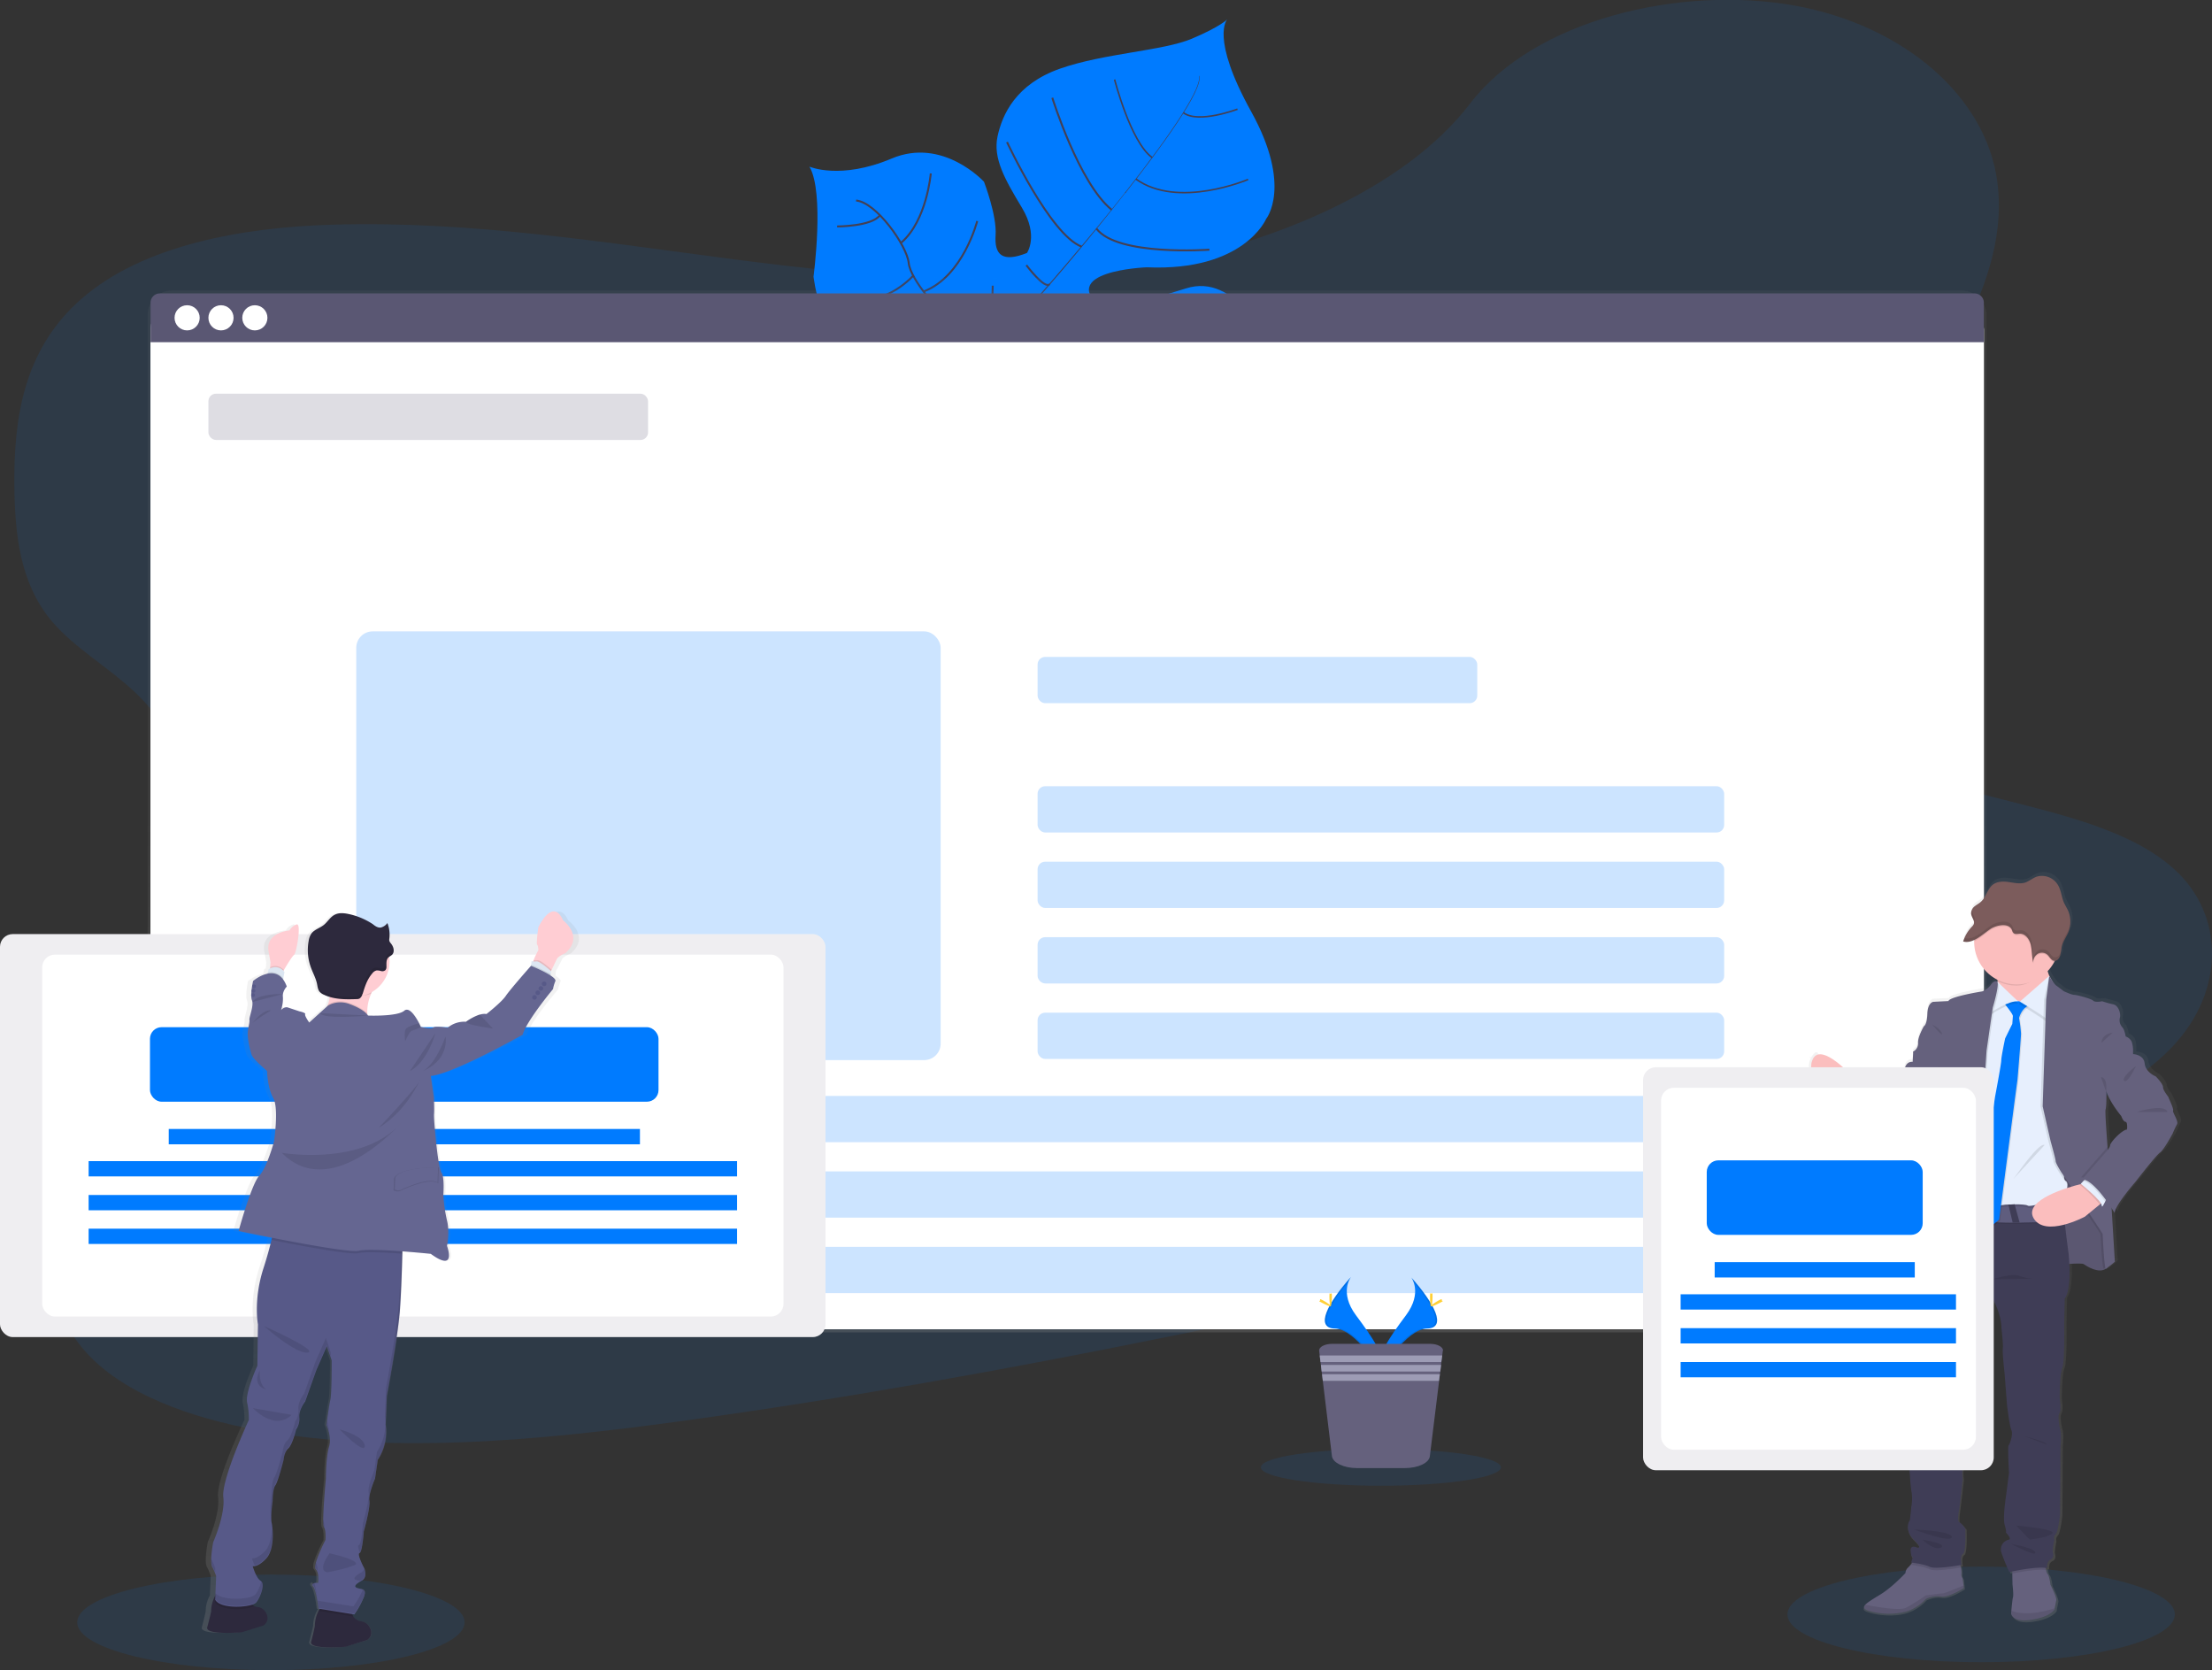 <svg xmlns="http://www.w3.org/2000/svg" xmlns:xlink="http://www.w3.org/1999/xlink" width="1143.1" height="862.9" data-name="Layer 1"><rect width="100%" height="100%" fill="#333333" stroke="none"/><defs><linearGradient id="a" x1="551.5" x2="551.5" y1="688.4" y2="150.1" gradientUnits="userSpaceOnUse"><stop offset="0" stop-color="gray" stop-opacity=".3"/><stop offset=".5" stop-color="gray" stop-opacity=".1"/><stop offset="1" stop-color="gray" stop-opacity=".1"/></linearGradient><linearGradient id="b" x1="1059.5" x2="1059.5" y1="856.6" y2="468.9" xlink:href="#a"/><linearGradient id="c" x1="814.7" x2="814.7" y1="881.3" y2="496.8" gradientTransform="matrix(-1 -.04 -.04 1 1070.9 21.3)" xlink:href="#a"/></defs><ellipse cx="1023.8" cy="834.1" fill="#007bff" opacity=".1" rx="100.1" ry="24.7"/><ellipse cx="140" cy="838.2" fill="#007bff" opacity=".1" rx="100.1" ry="24.7"/><path fill="#007bff" d="M684.7 232.9s-14-5.7-58.8 14.8-50.3 17.9-61.9 14.8-18-4-30.4-21c0 0-8.8-47.5-17.3-54.9s-44.5 4.2-44.5 4.2-43.2 10-51.4-47.8c0 0 5.8-43.5-2.1-56.9 0 0 16 7 42.5-4.2s47.7 12 47.7 12 6.7 17.3 6 27.6 3.6 14.2 16.2 9.2c0 0 6.2-8.8-2.6-23.4s-15-25.5-12.6-36.8 9.5-27 32.2-35S601 26.3 615.9 20 634.2 10 634.2 10s-9 9.1 12.4 47.7 7.7 55.4 7.7 55.4-11.4 27.2-61.7 25c0 0-48.4 1.8-22 22.4 0 0 17-3.5 42.3-11.5s43.5 25.1 48 48.2 23.8 35.8 23.8 35.8z"/><path fill="#444053" d="M619.6 39.2h.2c2 7.3-19.7 37-38.2 60.5l-.2-.2c26.1-33.2 39.7-54.6 38.2-60.3z"/><path fill="#444053" d="M581.8 99v.3a1279.4 1279.4 0 0 1-52.4 62.8l-.4-.3 4.2-5c14.9-16.6 33.8-39 48.6-57.8z"/><path fill="#444053" d="M529.4 161.3l.2.5c-27 33.9-28.9 86.4-29 86.9L495 242c.1-.5 7.2-46.7 34.5-80.8z"/><path fill="none" stroke="#444053" stroke-miterlimit="10" d="M653.3 214.5s-32-16.6-56.8-10.6-81-21-81-21-23.8-9.8-28.6-20.8c0 0-16.4-17.2-17.3-26.2s-16.8-31.4-27.2-32.3M648.7 230.5s-16.1-10.8-14.2-23.5M624 244.5s-23-8.3-25.3-41M586.9 253s-22-18.2-14.7-50.1M542.3 244s-14.7-30.6-1.7-50.6M653.7 194.3s-16.7 5.3-13 14M633.6 164s-22.3 7.1-22.8 38.6M602.6 156.8s-20.3 25-18.8 47.8M567 166.6s-20 19.3-17.5 30M555 159.8s-19 3.4-21.6-2.8M530.4 137s9.5 12.7 12 9.8M625 129s-47.6 3.5-58.4-10.9M520.4 73.4s22.3 47.9 38.5 54M543.8 50.5s13.7 44.1 30.7 57.9"/><path fill="none" stroke="#444053" stroke-miterlimit="10" stroke-width=".8" d="M645 92.7s-36.2 15.5-58-.2M576 41.1s8.3 32.4 19.4 40.3M639.5 56.4s-20.3 7.7-28 1.8"/><path fill="none" stroke="#444053" stroke-miterlimit="10" d="M513 147.6s0 28.3-7.7 30.3M450 184.2s30.6 2.6 44.7-13.1M505 114.2s-7.3 28.7-27.7 36.4M431.8 154s21.6 7.6 40.2-11.6M481 89.6s-2 24.3-15.2 35.7M432.6 117s18 0 22.1-5.8"/><path fill="#007bff" d="M592 137.5c-71.4 11.9-143 5.5-211.8-3.4s-137.5-20.2-209-18c-46 1.4-97.2 10.5-129 38.2-30.7 26.7-35 63.2-34.8 96.2.3 24.8 2.6 50.5 19.4 70.5 11.7 13.8 29.5 23.9 43 36.7 47 44.6 33.7 113.6 4 172.1-14 27.5-31.2 54.4-40.6 82.5S23 670.7 40.6 694c17.5 23.1 51 36.4 86 43.6 70.9 14.4 149.5 7 225.6-3.4 168.5-23.1 335-60.5 501.1-97.8 61.5-13.8 123.2-27.7 182.4-48 32.8-11.3 66.2-25.5 87.2-47.9 26.7-28.4 27-67.7.6-91.5-44.2-40-143.2-32.5-177.6-78-19-25-11.2-58.6 3.2-88.2 31-63.4 91.8-125.6 83-189.3-6-43.8-48.3-80.4-104.6-90.6C868.5-7.7 793 10 759.7 53.5c-34.4 45-104.7 73.5-167.7 84z" opacity=".1"/><rect width="950.3" height="538.3" x="76.3" y="150.1" fill="url(#a)" rx="12.5" ry="12.5"/><rect width="947.4" height="529" x="77.8" y="157.7" fill="#fff" rx="12.5" ry="12.5"/><rect width="947.4" height="529" x="77.8" y="157.7" fill="#fff" rx="12.5" ry="12.5"/><path fill="#5a5773" d="M1020.4 151.6H82.6a4.8 4.8 0 0 0-4.8 4.8v20.4h947.4v-20.3a4.8 4.8 0 0 0-4.8-4.9z"/><g fill="#fff" data-name="buttons"><circle cx="96.7" cy="164.2" r="6.5"/><circle cx="114.2" cy="164.2" r="6.5"/><circle cx="131.7" cy="164.2" r="6.5"/></g><rect width="790" height="392.8" x="141.2" y="293.9" fill="#fff" rx="10.2" ry="10.2"/><rect width="227.2" height="23.9" x="107.7" y="203.4" fill="#5a5773" opacity=".2" rx="3.9" ry="3.9"/><rect width="227.2" height="23.9" x="536.2" y="339.4" fill="#007bff" opacity=".2" rx="3.9" ry="3.9"/><rect width="354.8" height="23.9" x="536.2" y="406.2" fill="#007bff" opacity=".2" rx="3.9" ry="3.9"/><rect width="354.8" height="23.9" x="536.2" y="445.2" fill="#007bff" opacity=".2" rx="3.9" ry="3.9"/><rect width="354.8" height="23.9" x="536.2" y="484.2" fill="#007bff" opacity=".2" rx="3.9" ry="3.9"/><rect width="354.8" height="23.9" x="536.2" y="523.2" fill="#007bff" opacity=".2" rx="3.9" ry="3.9"/><rect width="707" height="23.9" x="184.1" y="566.2" fill="#007bff" opacity=".2" rx="3.9" ry="3.9"/><rect width="707" height="23.9" x="184.1" y="605.2" fill="#007bff" opacity=".2" rx="3.9" ry="3.9"/><rect width="707" height="23.9" x="184.1" y="644.2" fill="#007bff" opacity=".2" rx="3.9" ry="3.9"/><path fill="#007bff" d="M729.3 660s6 7.8-2.7 19.5-15.8 21.6-13 28.9c0 0 13.1-21.8 23.8-22s3.6-13.3-8.1-26.4z"/><path d="M729.3 660a9.6 9.6 0 0 1 1.2 2.4c10.4 12.2 16 23.6 6 23.9-9.3.3-20.5 16.9-23.2 21a7.7 7.7 0 0 0 .3 1s13.1-21.6 23.8-22 3.6-13.2-8.1-26.3z" opacity=".1"/><path fill="#ffd037" d="M740.3 669.9c0 2.7-.3 5-.7 5s-.6-2.3-.6-5 .3-1.5.7-1.5.6-1.2.6 1.5z"/><path fill="#ffd037" d="M744.1 673.1c-2.4 1.3-4.5 2.1-4.7 1.8s1.7-1.7 4-3 1.5-.4 1.7 0 1.4 0-1 1.2z"/><path fill="#007bff" d="M698 660s-6 7.8 2.7 19.5 15.8 21.6 13 28.9c0 0-13.1-21.8-23.8-22s-3.6-13.3 8-26.4z"/><path d="M698 660a9.4 9.4 0 0 0-1.2 2.4c-10.4 12.2-16 23.6-6 23.9 9.3.3 20.5 16.9 23.2 21a7.7 7.7 0 0 1-.4 1s-13-21.6-23.7-22-3.6-13.2 8-26.3z" opacity=".1"/><path fill="#ffd037" d="M687 669.9c0 2.7.3 5 .6 5s.7-2.3.7-5-.4-1.4-.7-1.4-.6-1.3-.6 1.4z"/><path fill="#ffd037" d="M683.2 673.1c2.4 1.3 4.5 2.1 4.6 1.8s-1.6-1.7-4-3-1.4-.4-1.6 0-1.4 0 1 1.2z"/><ellipse cx="713.6" cy="758.1" fill="#007bff" opacity=".1" rx="62" ry="9.5"/><path fill="#65617d" d="M745.6 697.9l-.3 2.4-.4 3.4-.2 1.5-.4 3.4-.2 1.4-.4 3.4-4.8 39c-.4 3.4-6 6.1-13 6.1h-24.6c-6.8 0-12.5-2.7-13-6.2l-4.7-38.8-.4-3.4-.2-1.5-.4-3.4-.2-1.4-.4-3.4-.3-2.5c-.2-2 2.9-3.6 6.7-3.6H739c3.8 0 6.9 1.6 6.7 3.6z"/><path fill="#9d9cb5" d="M745.3 700.3l-.5 3.4h-62.4l-.4-3.4h63.3zM744.7 705.2l-.4 3.4H683l-.4-3.4h62.1zM744.1 710l-.5 3.4h-60l-.4-3.4h60.9z"/><rect width="302" height="221.5" x="184.1" y="326.2" fill="#007bff" opacity=".2" rx="8.5" ry="8.5"/><path fill="url(#b)" d="M1153.5 591.1c.4-1-2.5-6.7-2.5-7s-2.9-3.4-2.9-5.2-3.8-5.6-3.8-5.6-5.2-2.1-5.7-6.8-6.2-4.7-6.2-4.7v-1.1a14.7 14.7 0 0 0-.7-5.5 5.5 5.5 0 0 0-3.2-2.7s-.6-3.6-1.7-4.7a5.3 5.3 0 0 1-1.3-5c.5-1.8-.8-6.3-3.5-7l-5.8-1.6-.8.1-.4-.1a15.6 15.6 0 0 1-2 .2 2.5 2.5 0 0 1-1.6-.5c-.9-1-8.5-3-10-3s-5.4-1.8-5.4-1.8l-4-3.1c-1.2-1-3.2-4.4-3.5-4.9a17.3 17.3 0 0 1-.9-2.5 22 22 0 0 0 3.5-4.8l.3-.6a2.1 2.1 0 0 0 .6 0l.2-.2a4 4 0 0 0 2-2.3 6.3 6.3 0 0 0 .2-.7v-.2l.1-.4a2 2 0 0 1 0-.2v-.7l.1-.5a18.7 18.7 0 0 1 .3-2c.6-2.6 2.1-4.7 3.2-7l.4-1 .4-1.2v-.3l.3-.8v-.4l.2-1.2a14.5 14.5 0 0 0-1-6.5c-.7-1.8-1.8-3.4-2.5-5.1-1-2.7-1.3-5.7-2.7-8.2a9.8 9.8 0 0 0-11.7-4.8c-2 .8-3.8 2.3-5.8 3-2.8.8-5.8.1-8.7-.3s-6-.4-8.3 1.5c-2.7 2.1-3.4 6.2-5.9 8.6-1 1-2.4 1.6-3.5 2.5a5.7 5.7 0 0 0-1.7 2.4v.2a1.8 1.8 0 0 0-.1.2 2.3 2.3 0 0 0 0 .3 1.1 1.1 0 0 0 0 .2 2 2 0 0 0 0 .5 3.8 3.8 0 0 0 0 .5v.1l.1.4c.1.1 0 0 0 0l.2.5v.2l.2.2a12.4 12.4 0 0 1 .8 2.2 2.4 2.4 0 0 1 0 1.4 4.2 4.2 0 0 1-1 1.4 19.4 19.4 0 0 0-4.3 6.7l-.3 1h.1a5.7 5.7 0 0 0 .8 0 4 4 0 0 0 .5 0 7.3 7.3 0 0 0 2 0l.4-.2a10.9 10.9 0 0 0 2-.7V503.2a22.2 22.2 0 0 0 12.2 19.9l.1.6v.5l-.2-.3s-1.7-.8-3.3 1.6a10.6 10.6 0 0 1-4.6 3.6s-17 2.7-17.7 5l-8 .4s-2.8.3-3.1 6.2-1.8 6.5-1.8 6.5-3.3 5.7-3 8.7a4.9 4.9 0 0 1-2.5 4.5l-.4 5.3s-3.1-.4-4 3.2a12.7 12.7 0 0 1-2.3 5.3s-5.2 4.3-5.5 8l-3.2 2s-7.4-1.7-9.1-4.7l-.5-.5c-1.1-1-3.5-3.3-3.1-2.8a2.3 2.3 0 0 1 .1 1.5l-.5-.6-1.5-1.7s-12-11.2-19-12c0-.3-.6-2-1.8-1a9.8 9.8 0 0 0 0 14.4l11.2 10.5.3.2 2.4 3.1-1 2.8v.1l-.2.5a1.2 1.2 0 0 0 0 .2l-.2.5v.5l-.6 2-.6-.1.6.2V597.6l.6.3c3.3 1.4 19.7 8.6 20.5 9.7s7.2 4.8 12.8 1.8 6.9-7.6 6.9-7.6 5.4-7.5 5.6-8.6 4.4-2.5 4.4-2.5.4 12.5-1.8 17.1-6.2 24.8-6.2 24.8a2.9 2.9 0 0 1 .8 0l-.2 1.2a2.7 2.7 0 0 1 1 0l-2 13s-.6 4.8-1.5 6.5-1 10.5-1 10.5l-1.5 6.3.5 1.1a16.2 16.2 0 0 0 4.4 5.6 11 11 0 0 1-.8 2.9 10.2 10.2 0 0 0-.7 4.5s-1.6 7.1-1.4 9.2-1 7-1 7l-1.7 16.3s-1.2 14.1-.6 18a34.4 34.4 0 0 1-.4 9s1.2 11 .9 12.2-1.7 6.5-.9 9.4.4 10.8.4 10.8.6 10.4 1.2 13.8a23.6 23.6 0 0 1-.2 7.6s-.6 7.2-1 7.2-2.6 5 2.3 9.8 2 4.1 2 4.1-4-2-3.6 2c.5 3.9 1.1 2.9 1.2 2.8l-1 3 .7.1-.6.7a14 14 0 0 1-1.9 2 4 4 0 0 0-1.2 2.7s-7 7.6-13.4 11.4c-3.4 2-6.3 3.7-7.6 5.1-1.2 1.3-1 2.3 1.4 3 5 1.8 14 2.6 20.4.5a23.8 23.8 0 0 0 10-6.5s4-2 8-1.3 11.8-4.4 11.8-4.4l-.1-1.3-.4-3.8a3 3 0 0 1-.7-2.3 12 12 0 0 0-.3-3.4l-.2-1 .7-.2s-1-4.8.7-5.7 1.2-13.1 1.2-13.1-2.1-2.8-3.2-3.3-.1-6.3 0-7l1.8-15.2s-.6-4.6.1-6.5-.9-9.6-.9-9.6a1.7 1.7 0 0 1 .5-2c1-1.1.6-11.1.6-11.1v-6.4c0-1.4 1-6 2.1-7.6s.4-6.5.4-6.5v-.4l.1-.5v-.5a72.7 72.7 0 0 1 2-8.1c1.1-4 2.6-10.8 2.6-10.8l8.7-22.8v-.3s4 7.5 4 14.4c0 0 1 8.3.8 10.5s.7 12.8.7 12.8l1.2 15.8c0 .7 1.5 12.3 2.5 14s-1 7.2-1.5 7.8.2 14.3.2 14.3l-1.7 13c-.2 2.2-1.4 10.8-.5 14.2s.6 3.8.6 3.8 3.3 3.5 1.4 3.8a5.2 5.2 0 0 0-3.8 6.8 89.6 89.6 0 0 0 4.1 10l1.6-.4v1.1l.1 5.6s.7 5.3.3 6.5c-.3 1-.7 5-.8 7.3l-.1 1.3s0 5 10.4 3.5 12.3-5.6 12.3-5.6v-.6l.8-4c.4-1.5-3-8.2-3-8.2s-.5-4.6-1.5-5.6a5 5 0 0 1-.7-2l-.2-1.2a6.8 6.8 0 0 1 .7.2s-.6-3.3 1.6-4.3 1.5-3.2 1.3-4.1.8-6.2.8-6.2a3 3 0 0 1 .8-3c1.3-1.3 2.3-10.4 2.3-10.4l.2-35.3s.6-6.3-.1-8.8-1.5-7.3-.5-8.7.1-7.3.1-7.3 0-12.8 1.4-16 1-23.2 1-23.2l.3-13.2s3.1-2.9 2.4-18c3.3-.2 7-.3 7.5.1 1 .9 7.7 5.2 11.7 2.5a52.3 52.3 0 0 0 4.6-3.7l-1.6-28 1.6 2.6c0-3.9 11.1-16.6 11.1-16.6s10.4-13.3 12.6-14.9 6.7-10 6.7-10a40.6 40.6 0 0 1 2.2-4.7c1-1.6-2.3-6-2-7zm-24.2 9.8c-2.9.3-8.8 6.8-8.9 8.2a5.8 5.8 0 0 1-1.2 2.5l-.2-1.8c-.6-8.2-1.4-18.2-1-19.2.6-1.7.4-9.3.4-9.3l.1-.1c1.9 5.9 7.8 12.8 7.8 12.8s1 3 2.2 3 .8 4 .8 4z" transform="translate(-28.4 -18.5)"/><path fill="#65617d" d="M950.2 580.3s3.4-18 14.5-18l8 16.5-5.4 3.7s-11.6.4-17-2.2z"/><path d="M972.7 578.8l-5.4 3.7s-8.2.3-14-1.2a16.2 16.2 0 0 1-3-1v-.3a40 40 0 0 1 2-6.6l1.2-2.5c1.6-3.1 3.9-6.2 7-7.7a9.5 9.5 0 0 1 3.7-1h.5l.1.4 2.8 5.6z" opacity=".1"/><path fill="#65617d" d="M1064.2 653.4s11.5-1.1 12.6-.3 7.6 5.1 11.4 2.4 1.3-12 1.3-12.4l-.3-13.6-7-9.3-8.7-16.4-17.8-1.8.5 26v13.4z"/><path d="M1064.2 653.4s11.5-1.1 12.6-.3 7.6 5.1 11.4 2.4 1.3-12 1.3-12.4l-.3-13.6-7-9.3-8.7-16.4-17.8-1.8.5 26v13.4z" opacity=".1"/><path fill="#fbbebe" d="M962.4 561.8s-1 11.3-8 11.4c0 0-2-1.2-4.7-3.2-6.2-4.6-16-13.5-13.3-21.8 3.9-11.8 22.8 10 22.8 10l1.4 1.7z"/><path d="M962.4 561.8s-1 11.3-8 11.4c0 0-2-1.2-4.7-3.2l-.6-.7a9.2 9.2 0 0 0 3.8 1 5.2 5.2 0 0 0 5-3.2 40 40 0 0 0 2-4.5 14 14 0 0 0 .7-2.8z" opacity=".1"/><path fill="#e7effd" d="M959.3 582.2l-1.6-2-5.3-6.8-2.7-3.5a9.1 9.1 0 0 0 3.8 1 5.2 5.2 0 0 0 5-3.2 39.2 39.2 0 0 0 2-4.5c.9-2.5.8-3.8.5-4.2l3 2.7.6.5.2.4 2.8 5.4a1.4 1.4 0 0 1 0 .2c.2 1.7 1 12.5-8.3 14z"/><path fill="#65617d" d="M1014.8 820.5s-7.8 5-11.7 4.3a14 14 0 0 0-7.9 1.3 23.4 23.4 0 0 1-9.8 6.4 36 36 0 0 1-20-.4c-2.4-.8-2.6-1.8-1.5-3s4.2-3.1 7.5-5.1c6.4-3.8 13.3-11.3 13.3-11.3a4 4 0 0 1 1.2-2.7 13.8 13.8 0 0 0 1.8-2l2-2.4 22.9.9.7 3.3a12 12 0 0 1 .3 3.3 3 3 0 0 0 .6 2.3l.5 3.8zM1062.6 826.9l-.8 4v.5s-2 4-12.2 5.5-10.3-3.4-10.3-3.4l.1-1.3c.2-2.2.6-6.3.9-7.2.3-1.2-.3-6.5-.3-6.5l-.1-5.5-.1-3.8 17-1.8a32.8 32.8 0 0 0 .6 3.8 4.9 4.9 0 0 0 .7 2c1 1 1.5 5.5 1.5 5.5s3.4 6.7 3 8.2z"/><path d="M1012.6 806.5l.7 3.3c-2.5.5-13.3 2.3-16 1-3-1.5-9.7-2.3-9.7-2.3l.2-.4 1.9-2.4zM1057.4 811.2c-4.3-.7-13.8 1-17.5 1.8v-3.8l17-1.8a32.8 32.8 0 0 0 .5 3.8z" opacity=".1"/><path fill="#3f3d56" d="M1067 670.9l-.3 13s.4 19.9-1 23-1.3 15.8-1.3 15.8.9 6-.1 7.3-.3 6.2.4 8.7.1 8.7.1 8.7l-.2 35s-1 9-2.3 10.3a3 3 0 0 0-.7 3s-1.1 5.2-.8 6.1.8 3-1.3 4.1-1.6 4.3-1.6 4.3c-5.1-1.2-19.5 2-19.5 2a88.6 88.6 0 0 1-4.1-10 5.1 5.1 0 0 1 3.7-6.7c2-.3-1.4-3.7-1.4-3.7s.4-.5-.6-3.8.2-11.9.5-14l1.7-13s-.8-13.7-.2-14.2 2.4-6 1.5-7.7-2.4-13.3-2.4-14l-1.2-15.7s-1.2-10.4-.9-12.6-.7-10.5-.7-10.5c0-6.9-4-14.3-4-14.3l-.1.3-8.6 22.8s-1.4 6.8-2.6 10.7a70.5 70.5 0 0 0-1.8 8l-.1.5v.5l-.2.4s.7 4.9-.3 6.5a23.1 23.1 0 0 0-2.2 7.6l.1 6.3s.4 9.9-.6 11a1.7 1.7 0 0 0-.5 2s1.7 7.5 1 9.4-.2 6.5-.2 6.5-1.5 14.3-1.7 15-1.2 6.6 0 7 3.1 3.3 3.1 3.3.5 12-1.2 13-.7 5.7-.7 5.7-13.4 2.5-16.5 1-9.6-2.2-9.6-2.2l1-3c-.1 0-.8 1-1.2-2.7-.5-4 3.4-2 3.4-2s3.1.7-1.8-4.1-2.5-9.7-2.2-9.7.9-7.2.9-7.2a23.6 23.6 0 0 0 .2-7.5c-.7-3.4-1.2-13.7-1.2-13.7s.4-8-.4-10.8.6-8 .8-9.3-.8-12.2-.8-12.2a34.3 34.3 0 0 0 .4-9c-.6-3.8.5-17.8.5-17.8l1.7-16s1.2-5 1-7 1.4-9.2 1.4-9.2a10.2 10.2 0 0 1 .7-4.5c1-1.8 1.3-8 1.3-8l9-20.3 4.3-18 58.7-.6a677.8 677.8 0 0 0 3.7 33c1.8 19.7-2 23.2-2 23.2z"/><path fill="#fbbebe" d="M1061.6 508.8l-13.7 14.7s-17.6-7-15.8-9.5c.8-1 .6-3.9.2-7.1-.6-5.1-2-11-2-11s30.8-5 28.2.2a8.5 8.5 0 0 0-.2 6.1 23.3 23.3 0 0 0 3.3 6.6z"/><path d="M1058.4 496c-1 2-1.4 2.1-.8 4.2-4 4.3-9.1 9-15.5 9a22 22 0 0 1-9.8-2.3c-.6-5.2-2-11-2-11s30.7-5 28.1.1z" opacity=".1"/><path fill="#fbbebe" d="M1064.2 486.6a22 22 0 0 1-44 0v-.3a22 22 0 0 1 44 .3z"/><path d="M1067.4 632c-3 0-12.7 0-23.5.2H1040c-13 .3-25.6-2.2-30.7-1.8-10.9 1 3.9-10 3.9-10a90.8 90.8 0 0 0 24.6 2.5l3.1-.1c9.9-.6 19.8-1.5 25-3l1.4 12.1z" opacity=".1"/><path fill="#5f5d7e" d="M1067.4 631.4c-3 0-12.7 0-23.5.3H1040c-13 .2-25.6-2.3-30.7-1.8-10.9 1 3.9-10 3.9-10a90.4 90.4 0 0 0 24.6 2.5l3.1-.2c9.9-.5 19.8-1.5 25-3l1.4 12.2z"/><path d="M1036.2 515l-17 8-13.1 101.6s7.8-3.6 12.2-1.3 18.1.2 18.1.2 10-.6 11.5.5 18.9-4.6 18.9-4.6 3.2-7 .7-8.2.8-12 .8-12l-1.5-73.3-3-9.4-8-4.8-8.1 6.4-4 .6z" opacity=".1"/><path fill="#e7effd" d="M1036.2 513.8l-17 8-13.2 101.7s7.8-3.6 12.3-1.3 18.1.2 18.1.2 10-.6 11.5.5 18.9-4.6 18.9-4.6 3.1-7 .7-8.2.8-12 .8-12l-1.5-73.3-3-9.4-8-4.8-8.2 6.4-3.9.6z"/><path d="M1036 518.5s4.8 5.9 4.8 7l-.3 4.1-3.7 7.5s-2 9.4-2 11.3-3.3 18.8-3.3 18.8l-4 26-4.8 34 5 8.5 5.9-5 7.9-60.5 1.6-12s1.8-21.4 1.8-23.6a75.5 75.5 0 0 0-1-8s1.2-5.6 6.2-7-.4-.2-.4-.2l-2.9-2.3-2.5 1s-6.9-2.2-8.4.4z" opacity=".1"/><path fill="#007bff" d="M1035.4 518s4.9 5.8 4.8 7l-.3 4-3.7 7.5s-2 9.4-2 11.3-3.2 18.8-3.2 18.8l-3.9 26-5 34 5 8.5 6-5 7.9-60.5 1.6-12s1.8-21.4 1.8-23.6a75.7 75.7 0 0 0-1-8s1.2-5.6 6.2-7-.4-.2-.4-.2l-2.8-2.3-2.5 1s-7-2.1-8.5.5z"/><path d="M1032.1 508.2s-.7.6-.9 4.3-2.8 12-2.8 12 9.7-6.7 14.5-6z" opacity=".1"/><path fill="#e7effd" d="M1032.1 507.1s-.7.6-.9 4.3-2.8 12-2.8 12 9.7-6.7 14.5-6z"/><path d="M1058.4 505.3l-15.1 13.3s12.7 7.6 14.4 9.5 3.3-18.2 3.3-18.2z" opacity=".1"/><path fill="#e7effd" d="M1059 504.2l-15.2 13.3s12.8 7.6 14.4 9.4 3.4-18 3.4-18z"/><path d="M1032.7 508.2s-1.7-.8-3.2 1.6a10.4 10.4 0 0 1-4.6 3.5s-16.8 2.7-17.5 5l-7.8.4s-2.8.4-3 6.2-1.8 6.4-1.8 6.4-3.2 5.7-3 8.7a4.9 4.9 0 0 1-2.5 4.5l11.6 30s.3 12.4-1.8 17S993 616 993 616s1.7-.4 1.6.7l-2 13.3s-.6 4.8-1.5 6.5-1 10.3-1 10.3l-1.5 6.3s3.5 7.9 8.9 6.8 15-22.2 15-22.2l6.3-22.6 4.8-22.4 1.4-15.2 2.2-33.6 3.2-22.2s3.6-12 2.3-13.6z" opacity=".1"/><path fill="#65617d" d="M1032.1 507.1s-1.6-.8-3.2 1.6a10.5 10.5 0 0 1-4.5 3.5s-16.9 2.7-17.5 5l-7.9.4s-2.8.4-3 6.2-1.8 6.4-1.8 6.4-3.3 5.7-3 8.7a4.8 4.8 0 0 1-2.5 4.4l11.6 30.2s.4 12.4-1.8 16.9-6 24.6-6 24.6 1.6-.3 1.5.8l-2 13.2s-.5 4.8-1.5 6.5-1 10.4-1 10.4l-1.5 6.3s3.6 7.8 9 6.7 15-22.1 15-22.1l6.2-22.7 4.8-22.4 1.4-15.2 2.2-33.7 3.2-22.2s3.6-11.9 2.3-13.5z"/><path d="M972.7 578.8l-5.4 3.7s-8.2.3-14-1.2l-3-1.3-.6-.3.6.2a12.3 12.3 0 0 0 7.4.3c7.6-2.6 6.8-15.1 6.5-18l-.1-.5a5 5 0 0 0 .3.6l.4.3 2.8 5.4a1.4 1.4 0 0 1 0 .2z" opacity=".1"/><path fill="#65617d" d="M991.3 542.6l-2.6.7-.3 5.3s-3-.5-4 3.2a12.7 12.7 0 0 1-2.2 5.2s-5.1 4.3-5.4 8l-3.2 1.8s-7.3-1.6-9-4.6c0 0 3.4 23.9-14.4 18 0 0 19.9 8.7 20.8 10s7 4.6 12.6 1.7 6.8-7.5 6.8-7.5 5.4-7.5 5.5-8.6 4.4-2.4 4.4-2.4l8-19.3z"/><path d="M1056.3 516.4l2.7-12.2s1.2 4 2.4 4.9l4 3s4 1.8 5.4 1.8 8.9 2 9.8 3 4.6.3 4.6.3 3 1 5.7 1.7 4 5 3.5 6.8a5.3 5.3 0 0 0 1.3 5c1 1.2 1.6 4.8 1.6 4.8a5.4 5.4 0 0 1 3.2 2.6c1 2 .6 6.5.6 6.5l-13.8 19.5s.2 7.5-.3 9.1 2 30 2 30l2.8 48.7a50.5 50.5 0 0 1-4.6 3.6c-.9.4-1.7-17.2-1.7-17.8s-21.4-32-21.4-32-2.9-4.7-2.9-5.7-2.6-10.3-2.6-10.3l-4.1-18z" opacity=".1"/><path fill="#65617d" d="M1102.3 543.6v1l-13.8 19.4s.2 7.5-.4 9.2c-.3 1 .4 11 1 19.1l1 11 1.1 20.6 1.7 28a50.5 50.5 0 0 1-4.6 3.6c-.9.3-1.7-17.3-1.7-17.9s-21.4-32-21.4-32-2.9-4.6-2.9-5.7-2.6-10.3-2.6-10.3l-4.1-18 1.8-55.2 1.6-12.2s2.3 4 3.5 4.9l4 3s4 1.9 5.4 1.9 8.9 2 9.8 3 4.6.3 4.6.3 3 1 5.8 1.6 4 5.1 3.4 6.9a5.4 5.4 0 0 0 1.3 5c1.1 1.1 1.7 4.7 1.7 4.7a5.4 5.4 0 0 1 3.1 2.7 15 15 0 0 1 .7 5.4z"/><path d="M989.1 790.2c.5 0 19.9.8 19.5 4s-19.5-4-19.5-4zM993.5 795.5s13 2 9.6 4-9.6-4-9.6-4zM1042 788.2s21.6 1.8 18.4 4.2-11 2.8-11.3 3-7.1-7.2-7.1-7.2zM1039.4 797.7s12 2 12.4 4.4-12.4-4.4-12.4-4.4zM1046 742s11 2.6 11.7 4.3zM1003.6 750s-5.8 1.6-.2 5 .2-5 .2-5zM1029 661c.7 0 10.7-3.3 14.3-1.9a23.4 23.4 0 0 0 7.8 1.5zM1030.3 671.5l-.1 1-8.6 22.6s-1.4 6.8-2.6 10.7a70.5 70.5 0 0 0-1.8 8l7.6-47.4z" opacity=".1"/><path fill="#3f3d56" d="M1043.7 631.7h-3.6l-2.2-9.3 3.2-.2z"/><path fill="#fbbebe" d="M1087.4 620.4l-2.3 1.9-7.7 6.3s-20.8 11.1-26.6.6c-5-9.4 18.6-16 24.3-17.4l1.2-.3z"/><path d="M998.5 529.4s4 1.8 5 4.4-5-4.4-5-4.4zM985.9 557.1s-6 7.2-3.6 10 3.6-10 3.6-10zM1091.8 533.5s-5.6.5-5.8 5.3zM1040.3 609.3c.6-.5 13.3-19.4 16.3-17.7zM1064.2 486.6a22 22 0 0 1-2.6 10.4h-.2c-1.4-.3-2.1-2-3.2-3a4.3 4.3 0 0 0-5-.7 5 5 0 0 0-2.4 4.8c-.7-3-.5-6.1-1.2-9s-2.8-6-5.6-6c-1.2 0-2.7.4-3.5-.6-.6-.5-.7-1.4-1-2-2-3.3-8.2-1.7-10.8 0s-5.4 4.4-8.5 5.8a22 22 0 0 1 44 .3z" opacity=".1"/><path fill="#7c5c5c" d="M1039.4 479.8c.4.7.5 1.6 1 2.1.9 1 2.3.5 3.5.5 2.9 0 5 3 5.6 6s.5 6.1 1.2 9a5 5 0 0 1 2.5-4.7 4.3 4.3 0 0 1 5 .7c1 1 1.8 2.7 3.2 3s2.7-1 3.2-2.6a38.6 38.6 0 0 0 .8-4.6c.6-2.8 2.5-5.2 3.6-8a14.5 14.5 0 0 0-.1-10.3c-.7-1.7-1.8-3.3-2.5-5-1-2.6-1.3-5.6-2.6-8.1a9.6 9.6 0 0 0-11.5-4.8c-2 .8-3.8 2.3-5.8 3-2.8.8-5.7.1-8.5-.3s-6-.4-8.3 1.5c-2.6 2.1-3.3 6.1-5.8 8.5-1 1-2.3 1.6-3.4 2.5a4.7 4.7 0 0 0-1.9 3.8c.2 2 2 3.6 1.4 5.4a4.2 4.2 0 0 1-1 1.4 19.4 19.4 0 0 0-4.5 7.6c5 1.5 10.3-4 14.2-6.5 2.5-1.7 8.7-3.3 10.7 0z"/><path d="M1087.4 620.4l-2.3 1.9a66 66 0 0 0-10.4-10.2l.4-.3 1.2-.3z" opacity=".1"/><path fill="#e7effd" d="M1089.6 617l-1.7 3.8c-.9 1.8-1.7 3.4-1.8 2 0-2.5-10.8-11.2-10.8-11.2l1.4-1.5 1.7-1.6z"/><path d="M1090 603.2l1.2 20.7c-2.9-4.5-10.8-16-15.8-15.6l12.3-14.1a16.5 16.5 0 0 0 1.4-1.8l.9 10.8z" opacity=".1"/><path d="M1089.6 617l-1.7 3.8c-3.2-4.4-7.6-9.7-11.2-10.7l1.7-1.6z" opacity=".1"/><path fill="#65617d" d="M1098.9 542l3.3 2.6s5.6.1 6.1 4.8 5.7 6.7 5.7 6.7 3.8 3.8 3.8 5.6 2.8 4.9 2.8 5.2 2.8 5.9 2.4 6.9 3 5.5 2 7.1a42.9 42.9 0 0 0-2.2 4.7s-4.4 8.3-6.6 9.9-12.4 14.8-12.4 14.8-11 12.6-11 16.4c0 0-10.6-17.7-16.9-17.3l12.3-14.1s2.2-2.3 2.3-3.7 5.9-7.8 8.7-8c0 0 .4-3.9-.8-4s-2.2-3-2.2-3-8.1-9.6-8.2-15.7 10.9-18.9 10.9-18.9z"/><path d="M1103.8 550.8s-7.8 5.8-6.1 7.6 6.1-7.6 6.1-7.6zM1104.2 574.5s14.4-4.6 15.9 0zM1014.8 820.5s-7.8 5-11.7 4.3a14 14 0 0 0-7.9 1.3 23.4 23.4 0 0 1-9.8 6.4 36 36 0 0 1-20-.4c-2.4-.8-2.6-1.8-1.5-3 5.4 1 17.6 3.2 20.9 1.6a86.8 86.8 0 0 0 10.3-6.4s8-1.1 9-1.1c.9 0 7-2.6 10.5-4zM1061.8 831v.4s-1.9 4-12.2 5.6-10.2-3.4-10.2-3.4v-1.4c3.3 1.3 10.4 2.6 22.4-1.3zM1002.3 549.7s0 21.1-1.8 23.2 1.8-23.2 1.8-23.2zM1085.7 556.5l2.7 7.6s1-7.4-2.7-7.6z" opacity=".1"/><g opacity=".1"><path d="M1020.3 475.6c.7-1.7-1.1-3.4-1.3-5.3a3.4 3.4 0 0 0-.3 1.7c0 1.4 1.1 2.7 1.4 4a2.3 2.3 0 0 0 .2-.4zM1051 495.6c-.7-3-.5-6-1.1-9s-2.8-6-5.6-6c-1.2 0-2.7.5-3.6-.5-.5-.5-.6-1.4-1-2-2-3.3-8.2-1.7-10.7 0-3.8 2.5-9 7.8-13.8 6.6l-.7 1.7c5 1.6 10.4-3.9 14.2-6.5 2.6-1.7 8.7-3.3 10.8 0 .4.6.5 1.5 1 2 .8 1 2.3.5 3.5.5 2.8 0 5 3 5.6 6s.5 6.1 1.2 9.1a5 5 0 0 1 .2-2zM1065 492c-.6 1.5-1.9 2.9-3.3 2.6s-2.1-2-3.2-3a4.4 4.4 0 0 0-5-.6 5 5 0 0 0-2.5 4.4 4.8 4.8 0 0 1 2.2-2.6 4.3 4.3 0 0 1 5 .7c1 1 1.8 2.6 3.2 2.9s2.7-1 3.2-2.5a11.8 11.8 0 0 0 .6-2.7 6.4 6.4 0 0 1-.3.9zM1069.3 479.5c-1 2.7-3 5-3.6 8l-.2 1.7c.6-2.8 2.5-5.2 3.5-8a13.9 13.9 0 0 0 .9-3.8 14 14 0 0 1-.6 2z"/></g><circle cx="935.5" cy="546.3" r=".2" fill="#e6e8ec"/><rect width="181.2" height="208.2" x="849.1" y="551.4" fill="#fff" rx="6.6" ry="6.6"/><rect width="181.2" height="208.2" x="849.1" y="551.4" fill="#5a5773" opacity=".1" rx="6.6" ry="6.6"/><rect width="162.7" height="187" x="858.4" y="562" fill="#fff" rx="6.6" ry="6.6"/><rect width="111.6" height="38.5" x="882" y="599.5" fill="#007bff" rx="6" ry="6"/><path fill="#007bff" d="M886.1 652.1h103.4v7.9H886.1zM868.5 668.7h142.3v7.9H868.5zM868.5 686.2h142.3v7.9H868.5zM868.5 703.7h142.3v7.9H868.5z"/><rect width="426.6" height="208.2" y="482.6" fill="#fff" rx="6.6" ry="6.6"/><rect width="426.6" height="208.2" y="482.6" fill="#5a5773" opacity=".1" rx="6.6" ry="6.6"/><rect width="383.1" height="187" x="21.8" y="493.2" fill="#fff" rx="6.6" ry="6.6"/><rect width="262.8" height="38.5" x="77.5" y="530.7" fill="#007bff" rx="6" ry="6"/><path fill="#007bff" d="M87.2 583.3h243.5v7.9H87.2zM45.8 599.9h335.1v7.9H45.8zM45.8 617.4h335.1v7.9H45.8zM45.8 634.8h335.1v7.9H45.8z"/><path fill="url(#c)" d="M132.7 859.2c1.2-4.4 2-8.2 2-8.2a17 17 0 0 1 2.2-8.3v-1.2l.4-8.8a29.3 29.3 0 0 0-2-4.7c-1.5-2.8.5-12.9.5-12.9s6.4-14 5.3-23.2 13.6-39.8 13.6-39.8a39.5 39.5 0 0 0-.9-9 6.9 6.9 0 0 1 0-1.9 1.8 1.8 0 0 1 0-.2c.3-6 5.5-17 5.5-17l.2-21.3s-2.5-12.8 3-29.5a157 157 0 0 0 4.3-15.3l-17.8-3.5s6.9-24.4 11-28.6 7.9-17.5 7.9-17.5 2.7-17.3-.4-22.5-3.3-14-3.3-14-7.4-5.9-8.3-8.3-2.2-8.2-2.1-11 1.2-5.6 1-7.1 2.4-7.3 1.2-10.1a7.7 7.7 0 0 1-.3-2.7 37.4 37.4 0 0 1 .9-7.3 20.4 20.4 0 0 1 7.7-3.7l.2-.7.5-1.7a8.3 8.3 0 0 1 .7-.4l.1-.6.2-2.5-1-5.7c-2-9.9 11.1-10.8 11.1-10.8a6.9 6.9 0 0 1 3.8-3.1c2.7-.8 0 14.7-1.4 15.6-1 .8-4 5.6-5.4 7.9l-.2.4a5.4 5.4 0 0 1 .5.6l-.6 3.4-.1.5a14 14 0 0 1 2 3.6s-2.5 2.6-2.2 5.5a17.6 17.6 0 0 1-1 6.7c.2-.1 2-1.9 3.6-1.4l6.3 2.1s3.4.8 3 1.5 2.3 4.3 2.3 4.3l9.7-8.5.4-.8a22.4 22.4 0 0 0 1-4 21 21 0 0 1-3-1 6.5 6.5 0 0 1-2.6-1.7c-.9-1.2-1-2.7-1.3-4.2-.7-2.7-2.2-5.2-3.2-7.9a25.3 25.3 0 0 1-1.4-14 9.3 9.3 0 0 1 1.6-4c1.7-2 4.5-2.8 6.6-4.4s3.4-4.1 5.8-5.3c2.2-1 4.8-.8 7.2-.3a38.3 38.3 0 0 1 13 5.3c1.4.9 2.9 1.9 4.5 1.6a6 6 0 0 0 3.3-2.2.7.7 0 0 1 0-.1v-.1a16.5 16.5 0 0 1 1.2 7v1.5a1.8 1.8 0 0 0 0 .4 1.6 1.6 0 0 0 0 .5 3.5 3.5 0 0 0 .9 1.3 7.2 7.2 0 0 1 .7 1l-.1-.3a5.6 5.6 0 0 1 .8 3 3 3 0 0 1-.8 2 9.3 9.3 0 0 1-1.5 1.2 18 18 0 0 1-9.3 18.3l-.4.8a22.4 22.4 0 0 0-2 10.2v.7c0 .2.2.3.3.4s15.5.8 19.3-2.4 9 8.5 9 8.5 5.4 1.2 6.6.2 7.6.2 7.6.2a14 14 0 0 1 9.8-3.2 28.7 28.7 0 0 1 7.3-3.7h.2a7.8 7.8 0 0 1 3.5-.4s7.9-6 10.2-9.3 13.4-15.4 13.4-15.5v-.6l.3-1.8a6.1 6.1 0 0 0 .9.1l.2-.6a34.3 34.3 0 0 1 2.5-5s0-2.4-.6-3 .7-9 .7-9 7.4-15.8 13.1-3.6c0 0 11.4 8.2 1.3 17 0 0-4 1.6-4.6 3.1-.4 1-1.8 3.6-2.8 5.4l-.4.8v.1l-.1 1.5-.1.6c1.8 1.1 3 2.2 2.7 3a17 17 0 0 0-1.3 4.1s-14.1 16.3-16.2 23.5c0 0-37 20.1-49 21.2l1.7 10.9a86.4 86.4 0 0 1 .1 8.7c-.2 2.3 1 12.9 1 12.9s1.4 15.4 3.1 17.6 1 11.5 1 11.5a78 78 0 0 0 1.9 13.1c1.5 6 0 13.1 0 13.1s5.5 14-8.6 4.1c0 0-7-.7-15.2-1.2v.8l-.1 3.4c-.2 7.9-.6 18.8-1.3 27-1.2 14.7-6.7 43.4-6.7 43.4l-.6 14.5a19.2 19.2 0 0 1 .3 4.2 27 27 0 0 1-4.5 14.4l-1.5 9.6s-2.8 6.3-3 10.1a4.5 4.5 0 0 0 0 1 7.4 7.4 0 0 1 .1 1.4c0 4.4-3 14.8-3 14.8s-.6 10.7-2.3 11.2c-1.3.5 1.6 6.2 2.5 7.8a1.6 1.6 0 0 0 0-.3l.3.4a7.5 7.5 0 0 1 .4 2.7 3.9 3.9 0 0 1-2 3.6c-3 1.8-4.7 3.2-2.2 4a28.2 28.2 0 0 1 2.8.6l.1-.3a1.7 1.7 0 0 1 1 1.9 7.8 7.8 0 0 1-1 3.6 38.8 38.8 0 0 1-4.6 7.6l-1.3-.2a6.1 6.1 0 0 0 .7 1.4 5 5 0 0 0 1.7 1.7 5.6 5.6 0 0 0 2.2.8 6.2 6.2 0 0 1 4.4 2.3c1.5 2.2 2.4 5-.8 7.3l-11.6 3.5s-19.6 1.8-18.4-2.6 2-8.1 2-8.1a17.4 17.4 0 0 1 1.9-7.7 10.3 10.3 0 0 1 .7-1.2h-.7s-1.1-9.8-3-11.7c-.4-.5-.5-.8-.4-1-.1-.5.4-.8 1-1l.2.4a9.7 9.7 0 0 1 1.8-.1s.9-5.1-1.1-7a1.9 1.9 0 0 1-.3-1.6 7.8 7.8 0 0 1 .2-2 .8.8 0 0 0 .1 0c1.2-4.5 5-11.6 5-11.6s.3-4.7-.9-6.6 1.2-25 1.2-25 0-11.3 1.5-16.4-1.3-11.5-1.3-11.5v-.3a.4.4 0 0 0 0-.1l.4-1.8v.2c.4-3 1.2-8.4 1.7-10.8.8-3.5.7-20.5.7-20.5l-2.6-7.3-5.6 12.3-6 16.4s-2.8 3.4-3 7v.5a8.3 8.3 0 0 1 0 1.1 10 10 0 0 1-1.9 5.8s-1.7 7.8-4 9.7-2.4 5.8-2.4 5.8-3.2 11.3-4.5 13.2a19.9 19.9 0 0 0-1.4 7.7v.4s-.5 4.1-.7 7.5v1.2a11.6 11.6 0 0 0 .3 2.7v.2-.6a29 29 0 0 1 .5 7.1c0 4.1-.9 9-3.5 11.7-4.5 4.7-7.1 4-7.1 4s1.8 6.2 4.3 7.5a1.6 1.6 0 0 1 .2.2l.1-.3a3 3 0 0 1 .7 2.3c0 2.7-1.8 7-3.5 9a5 5 0 0 1-2.2 1.2 3.8 3.8 0 0 0 .4.2 7.8 7.8 0 0 0 .8.5 4.3 4.3 0 0 0 1.3.4 6 6 0 0 1 4.4 2.3c1.5 2.1 2.4 5-.8 7.3l-11.5 3.5s-19.7 1.7-18.5-2.6z" transform="translate(-28.4 -18.5)"/><path fill="#2d293d" d="M178.6 850.8l11.2-3.5c3.1-2.4 2.2-5.2.8-7.3a5.8 5.8 0 0 0-4.3-2.4 5.2 5.2 0 0 1-2-.8 5 5 0 0 1-1.7-1.6 8.2 8.2 0 0 1-1.1-4.3s-12-4-15.4-.6a9 9 0 0 0-1.5 2 18 18 0 0 0-1.9 7.8s-.7 3.8-1.9 8.1 17.8 2.6 17.8 2.6zM125 843.3l11.2-3.5c3-2.3 2.2-5.2.8-7.3a5.8 5.8 0 0 0-4.3-2.3 4 4 0 0 1-1.2-.4 7.9 7.9 0 0 1-.9-.5c-3-1.8-2.7-6-2.7-6s-12-4-15.4-.6a8.8 8.8 0 0 0-1.2 1.6 17.4 17.4 0 0 0-2.2 8.3s-.8 3.8-2 8.1 18 2.6 18 2.6z"/><path d="M166 830.3a9 9 0 0 0-1.4 2l18 2.9a8.2 8.2 0 0 1-1.1-4.4s-12-4-15.4-.5zM111.3 824.3l-.2 3.4c2.7 4.7 16.3 4.3 20.4 2a7.9 7.9 0 0 1-.9-.4c-3-1.8-2.7-6-2.7-6s-12-4-15.4-.6a8.8 8.8 0 0 0-1.2 1.6z" opacity=".1"/><path fill="#575988" d="M109.7 809.6a31 31 0 0 1 2 4.7l-.5 12.2c2.9 5.2 19 4 21.2 1.4s4.8-9.8 2.4-11.1-4.2-7.6-4.2-7.6 2.6.7 7-4 3.5-15.7 2.8-18.4.5-11.4.5-11.4 0-6.1 1.4-8 4.3-13.3 4.3-13.3.2-3.8 2.4-5.8 4-9.7 4-9.7a10 10 0 0 0 1.7-6.5c-.3-3.9 3-8 3-8l5.8-16.3 5.4-12.3 2.5 7.3s.1 17-.7 20.5-2 12.9-2 12.9 2.9 6.2 1.3 11.4-1.6 16.4-1.6 16.4-2.2 23.2-1 25 .8 6.6.8 6.6-6.9 13.3-5 15.2 1.2 7 1.2 7-4.3-.2-2.6 1.8 2.8 11.5 2.8 11.5l18.5 3a39.2 39.2 0 0 0 4.4-7.8c2.7-5.6-.2-5-2.7-5.8s-.8-2.2 2.2-3.9 1.4-6 1.4-6-4.1-7.7-2.6-8.2 2.2-11.2 2.2-11.2 3.5-12.5 2.9-15.9 2.9-11.4 2.9-11.4l1.4-9.7a26.6 26.6 0 0 0 4.1-18.1l.6-15s5.4-28.6 6.7-43.3c.7-9.3 1.1-22 1.3-30l.1-7.5-66.2-9.5a54.6 54.6 0 0 1-1.5 9.8c-.9 3.7-2.1 8.3-4 14.2-5.5 16.7-3 29.4-3 29.4l-.3 21.4s-6.4 14.1-5.3 19a40.6 40.6 0 0 1 .9 9s-14.3 30.8-13.2 39.9-5.2 23.2-5.2 23.2-2 10-.5 13z"/><path d="M150.7 731l-20-3.5s11 12.1 20 3.5zM134.3 707.9s-1 7 3.3 10c0 0-7.8-1.6-3.3-10zM136.4 685.1s16.4 14.6 22.6 13.7-22.6-13.7-22.6-13.7zM175.6 738.5s12.7 3.4 12.9 8.5-13-8.5-13-8.5zM170.3 802.5s18 4 12.7 6.2-13.7 3.6-13.7 3.6-5.9 0 1-9.8z" opacity=".1"/><g opacity=".1"><path d="M186.6 812.5a3.6 3.6 0 0 0 1.7-2.6l.2.3s1.5 4.2-1.5 6l-1 .6-1.6-.4c-2.5-.7-.8-2.2 2.2-4zM163.2 810.3c-.4-.4-.4-1.6 0-3.1a8.6 8.6 0 0 1 .9 4.5 3.5 3.5 0 0 0-.9-1.4zM169 734a21 21 0 0 1 1 5.7 21.8 21.8 0 0 0-1.3-4l.3-1.8zM127.7 724.3a7.3 7.3 0 0 1 0-1.7 36.5 36.5 0 0 1 0 1.7zM167.3 788.6a10.2 10.2 0 0 1-.3-3.4 11.6 11.6 0 0 1 .7 4.3 4.2 4.2 0 0 0-.4-.9zM162.4 817.5a60.4 60.4 0 0 1 1.7 9.5l18.5 2.9a38.8 38.8 0 0 0 4.5-7.7l.6-1.4c1 .6 1.5 1.8-.1 5a39.2 39.2 0 0 1-4.5 7.8l-18.5-2.9s-1-9.7-2.8-11.6c-.9-1-.2-1.4.6-1.6zM188 790.8s-.6 10.6-2.1 11.2c-.7-1.8-1.2-3.5-.5-3.7 1.6-.6 2.1-11.2 2.1-11.2s3.6-12.5 3-16 2.9-11.3 2.9-11.3l1.4-9.7a26.6 26.6 0 0 0 4.1-18.2l.6-14.9s5.4-28.7 6.6-43.3a592 592 0 0 0 1.3-30.1v-3.8h.6l-.1 7.5c-.2 8-.6 20.8-1.4 30.1-1.1 14.6-6.5 43.3-6.5 43.3l-.6 15a26.7 26.7 0 0 1-4.1 18.1l-1.5 9.7s-3.5 8-2.9 11.4-2.9 16-2.9 16zM132 823.8a18 18 0 0 0 3.1-7.2c1.9 1.8-.6 8.3-2.7 10.9s-18.3 3.7-21.2-1.5l.1-2.9c4 4.3 18.5 3.2 20.6.7zM109.2 805.5a31 31 0 0 1 2 4.7v2.1a33.6 33.6 0 0 0-1.5-3.1 9.3 9.3 0 0 1-.5-3.9zM131.6 808.8a30 30 0 0 1-1.4-3.7s2.6.7 7-4c3-3.5 3.5-10.3 3.3-14.7.6 2.6 1.4 13.6-2.9 18.3-2.9 3.1-5 4-6 4zM140.9 775a82.2 82.2 0 0 0-.7 9 13 13 0 0 0-.2-1.3c-.7-2.7.4-11.4.4-11.4s0-6.2 1.4-8.1 4.3-13.3 4.3-13.3.2-3.8 2.4-5.7 4-9.7 4-9.7a10.1 10.1 0 0 0 1.7-6.6c-.3-3.9 3-7.9 3-7.9l5.8-16.4 5.4-12.3 2.5 7.4v2.3l-2-6-5.4 12.3-5.9 16.4s-3.2 4-2.9 7.9a10 10 0 0 1-1.8 6.5s-1.7 7.8-3.9 9.7-2.3 5.8-2.3 5.8-3.1 11.3-4.4 13.2-1.4 8.2-1.4 8.2z"/></g><path fill="#ffcdd3" d="M138.8 491.6l1 5.6-.2 2.5v1.9l6.3.9.8-1.3c1.4-2.4 4.3-7.2 5.3-7.9 1.2-1 3.9-16.5 1.3-15.7a6.8 6.8 0 0 0-3.7 3.1s-12.6 1-10.8 10.9z"/><path d="M139.5 501.6l6.4.9.8-1.3a5.7 5.7 0 0 0-7-1.5z" opacity=".1"/><path fill="#dce6f2" d="M137.8 504.5l8.4 2.3.2-1.2.6-3.4a5.8 5.8 0 0 0-8.2-1.4l-.4 1.7z"/><path fill="#ffcdd3" d="M275.3 497.5l8.8 5.2 1-1.7 2.6-5.4c.6-1.5 4.5-3.2 4.5-3.2 9.8-8.7-1.2-16.9-1.2-16.9-5.5-12.2-12.8 3.6-12.8 3.6s-1.2 8.4-.6 9 .6 2.9.6 2.9a34 34 0 0 0-2.4 5l-.5 1.5z"/><path d="M275.3 497.5l8.8 5.2 1-1.7c-1.3-1.1-5.7-5-7.2-4.9a10.7 10.7 0 0 1-2.1 0l-.5 1.4z" opacity=".1"/><path fill="#dce6f2" d="M274.3 500.1l10 5.4.3-2.2.2-1.5s-5.7-5.2-7.5-5.1a9.4 9.4 0 0 1-2.6-.1l-.2 1.8z"/><path fill="#ffcdd3" d="M162 529.8s44 6.7 36 3.7c-5.8-2.1-8-5.8-8.2-10a23.2 23.2 0 0 1 2-10.1 44.6 44.6 0 0 1 4.2-7.8s-33-20-27-2.8a27.1 27.1 0 0 1 1.6 8.1 22.8 22.8 0 0 1-1.1 8 24.2 24.2 0 0 1-7.5 10.9z"/><path d="M169 502.8a27.1 27.1 0 0 1 1.7 8.1c3 2.8 6.6 2.8 11 3 3.5 0 7.3 1 10-.5a44.6 44.6 0 0 1 4.3-7.9s-33-19.9-27-2.7z" opacity=".1"/><circle cx="183" cy="496.7" r="18.3" fill="#ffcdd3"/><path d="M162 529.8s44 6.7 36 3.7c-5.8-2.1-8-5.8-8.2-10a24.3 24.3 0 0 0-9.3-5.3 13.3 13.3 0 0 0-8-.5 11 11 0 0 0-3 1.3 24.2 24.2 0 0 1-7.5 10.8zM137.8 504.5l8.4 2.3.2-1.2a7.5 7.5 0 0 0-8-3.1zM274.3 500.1l10 5.4.3-2.2a75.7 75.7 0 0 0-10.1-4.8zM140.2 640.6c17 3.4 41.3 7.9 45.2 6.8 3.3-.8 13.5-.3 22.4.3l.2-7.4-66.2-9.5a54.6 54.6 0 0 1-1.6 9.8z" opacity=".1"/><path fill="#656691" d="M123.3 636s56 11.8 62.2 10.2 37.1 1.6 37.1 1.6c13.7 10 8.4-4.1 8.4-4.1s1.5-7.2 0-13.1a80 80 0 0 1-1.9-13.2s.7-9.2-.9-11.4-3-17.7-3-17.7-1.1-10.5-.9-12.8-.1-8.8-.1-8.8l-1.6-10.8c11.6-1.1 47.5-21.3 47.5-21.3 2-7.2 15.7-23.6 15.7-23.6a17.8 17.8 0 0 1 1.2-4.1c1-2.4-12.6-7.9-12.6-7.9s-10.8 12.2-13 15.5-10 9.4-10 9.4a7.5 7.5 0 0 0-3.4.3h-.2a27.5 27.5 0 0 0-7 3.7 13.4 13.4 0 0 0-9.5 3.1s-6.3-1.1-7.4-.1-6.4-.3-6.4-.3-5-11.5-8.6-8.4-18.7 2.5-18.7 2.5c-1.9-2.8-6.7-4.9-9.7-6a13.3 13.3 0 0 0-8-.4 10.4 10.4 0 0 0-3.2 1.4l-9.5 8.6s-2.5-3.5-2.1-4.3-3-1.5-3-1.5l-6-2c-1.7-.5-3.4 1.2-3.5 1.4a17.8 17.8 0 0 0 1-6.8c-.4-3 2-5.4 2-5.4-4.9-13.5-17.4-2.9-17.4-2.9s-1.7 7.2-.6 10-1.5 8.6-1.3 10.1-.8 4.2-.9 7 1.2 8.6 2 11 8 8.4 8 8.4.2 8.8 3.2 14 .4 22.5.4 22.5-3.6 13.4-7.6 17.6-10.7 28.6-10.7 28.6z"/><path d="M209.4 538s2-5 3.5-5.5a35.4 35.4 0 0 0 4.5-1.8l-.9-2s-5.8 1.4-6.8 3-.3 6.2-.3 6.2zM240.8 528c.2 1.5 13.9 3.4 13.9 3.4l-6.7-7.2h-.1a27.5 27.5 0 0 0-7.1 3.7z" opacity=".1"/><circle cx="281.2" cy="508.3" r="1.2" fill="#575988"/><circle cx="279.5" cy="510.7" r="1.2" fill="#575988"/><circle cx="277.9" cy="512.9" r="1.2" fill="#575988"/><circle cx="276.2" cy="515.3" r="1.2" fill="#575988"/><circle cx="131.3" cy="509.6" r="1" fill="#575988"/><circle cx="131" cy="511.9" r="1" fill="#575988"/><circle cx="130.8" cy="514.1" r="1" fill="#575988"/><path d="M207.8 579.6c.1-.2-36.2 42.3-62.2 16 0 0 42.3 7.4 62.2-16zM226.8 603.1s-20.8-.2-23.2 5.7l-.2 6.2a4 4 0 0 0 3.9.1c2.1-1 14.9-6.9 19.2-3.7z" opacity=".1"/><path fill="#656691" d="M226.4 603.1s-19.8-.2-22.1 5.4l-.3 6a3.8 3.8 0 0 0 3.7 0c2-1 14.3-6.5 18.4-3.5z"/><path d="M217.2 557.7a67.4 67.4 0 0 1-8.5 13.5 54 54 0 0 1-13.1 11.6s21.2-22.3 21.6-25.1zM225 533.8s-4 14.8-13.2 19.6zM230.2 535.5c0-.2 2.6 12-12.2 18.1 0 0 6.2-1.9 12.2-18zM140 522c.2 0-7.4 4.5-9.5 6.6 0 0 5.1-7 9.5-6.6z" opacity=".1"/><path fill="#2d293d" d="M187.3 513.5a4 4 0 0 1-1.5 2.4 3.8 3.8 0 0 1-1.8.3c-5.5.2-11.4.2-16.4-2.2a6.2 6.2 0 0 1-2.5-1.7c-.9-1.2-1-2.7-1.3-4.1-.6-2.8-2-5.3-3-8a26 26 0 0 1-1.3-14 9.4 9.4 0 0 1 1.5-4c1.6-2 4.3-2.7 6.3-4.3s3.4-4.2 5.7-5.3c2.1-1.1 4.6-.9 7-.4a36.3 36.3 0 0 1 12.7 5.3c1.2 1 2.7 2 4.2 1.7a6 6 0 0 0 3.3-2.3 17 17 0 0 1 1 8 3.5 3.5 0 0 0 0 1.2 3.6 3.6 0 0 0 .8 1.3c1.3 1.6 2.1 4.2.7 5.8-.6.6-1.6 1-2.2 1.7-1 1.2-.8 3-.8 4.7a2.5 2.5 0 0 1-.5 1.6 2.4 2.4 0 0 1-2.3.5 6.2 6.2 0 0 0-2.4-.3 4 4 0 0 0-2.1 1.5c-2.7 3.1-3.8 6.7-5 10.6z"/><g opacity=".1"><path d="M164.6 510.8a6.1 6.1 0 0 0 2.4 1.8 37 37 0 0 0 16.5 2.2 3.6 3.6 0 0 0 1.7-.3 3.9 3.9 0 0 0 1.6-2.4c1.2-4 2.3-7.5 5-10.7a4 4 0 0 1 2.2-1.5 6.4 6.4 0 0 1 2.4.3 2.4 2.4 0 0 0 2.3-.4 2.5 2.5 0 0 0 .4-1.6c0-1.7-.2-3.5.9-4.8.6-.7 1.5-1 2.1-1.7a3.6 3.6 0 0 0 .5-3.7c1 1.6 1.3 3.6.1 5-.6.6-1.5 1-2.1 1.7-1.1 1.2-.8 3-.9 4.7a2.5 2.5 0 0 1-.5 1.6 2.4 2.4 0 0 1-2.2.5 6.2 6.2 0 0 0-2.4-.3 4 4 0 0 0-2.2 1.5 28.7 28.7 0 0 0-5 10.6 2.9 2.9 0 0 1-3.3 2.8 37 37 0 0 1-16.5-2.2 6.3 6.3 0 0 1-2.5-1.8 4.8 4.8 0 0 1-.7-1.5 1.8 1.8 0 0 0 .2.3zM201.2 485.6a2.5 2.5 0 0 1-.5-1 3.5 3.5 0 0 1 0-1.2 17 17 0 0 0-.6-6.7v-.1a16.9 16.9 0 0 1 1.1 8 5.4 5.4 0 0 0 0 1z"/></g><path d="M190.2 524.7s-23 2.2-25-1.3M146 513.6s-12.6-.5-15.6 4.1" opacity=".1"/></svg>